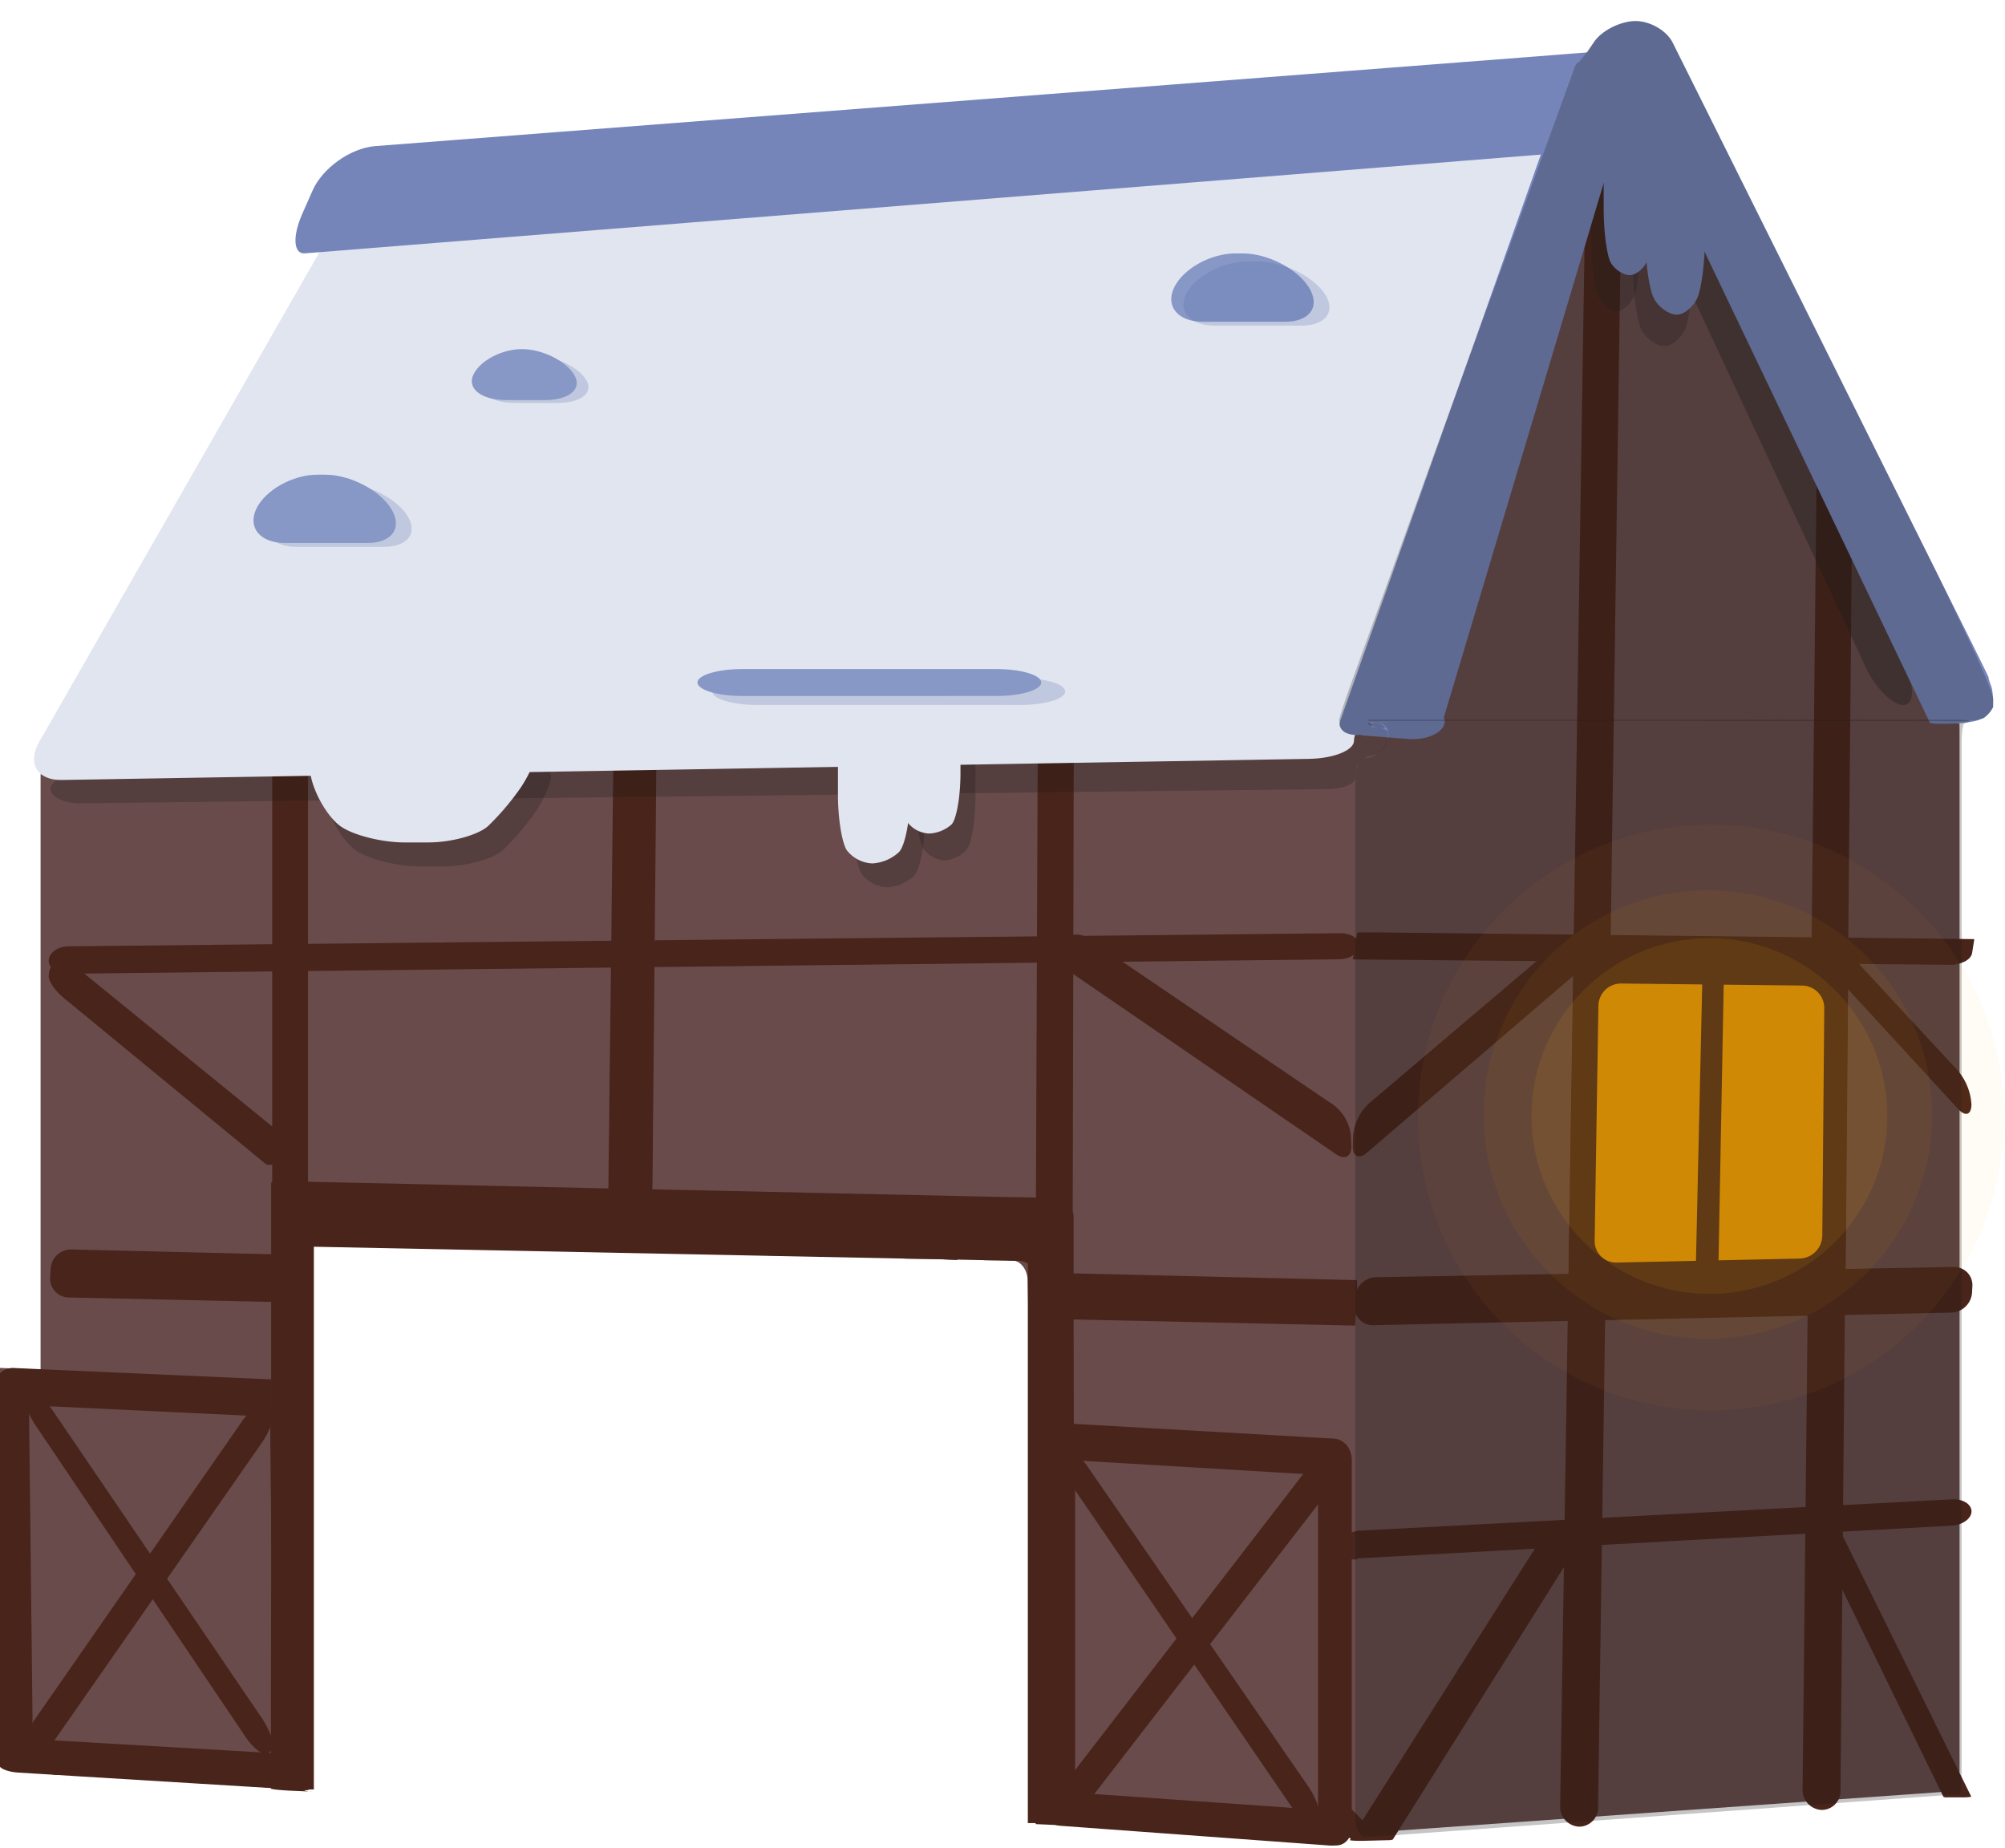 <svg xmlns="http://www.w3.org/2000/svg" width="716" height="659.97" viewBox="0 0 716 659.97"><defs><style>.cls-1{fill:#694b4b;}.cls-2{fill:#634444;}.cls-3{fill:#49241a;}.cls-4{fill:#47271e;}.cls-5{fill:none;}.cls-6{fill:#7585ba;}.cls-7{opacity:0.25;}.cls-8{fill:#191919;}.cls-9{opacity:0.35;}.cls-10{fill:#e1e5ef;}.cls-11{fill:#8797c6;}.cls-12{fill:#5970aa;}.cls-13,.cls-14,.cls-15,.cls-16{fill:#ffa700;}.cls-14,.cls-17{opacity:0.1;}.cls-15{opacity:0.06;}.cls-16{opacity:0.04;}.cls-18{fill:#f5a631;}</style></defs><title>hus_right</title><g id="Layer_4" data-name="Layer 4"><rect class="cls-1" x="82" y="377.97" width="310" height="58"/><rect class="cls-2" x="380" y="211.97" width="310" height="419"/><g id="_Group_" data-name="&lt;Group&gt;"><path class="cls-1" d="M21.49,269.84a7.47,7.47,0,0,0-7,7.36V625a7.43,7.43,0,0,0,7,7.33l81.68,3.9c3.85.19,7,.12,7-.15a3.9,3.9,0,0,0,0-1,22.06,22.06,0,0,1,0-2.78c0-1.52.67-5.46.67-5.46s-.11-3.17-.25-7c0,0,0-.61.19-4.93a69.24,69.24,0,0,0,.08-7c-.23-3.85-.42-7-.41-7s.07-2,.09-4.34l0-2.17c0-1,0-2.07,0-3.11l-.06-1c-.16-1.13-.27-2-.24-2a22.31,22.31,0,0,0,.23-3.81l-.08-1.93c-.25-6.68,0-13,0-13,.15-3.84.27-8.52.27-10.4s-.19-6.86-.25-6.87-.24-3.17-.4-7c0,0-.21-5.22.21-11.21a36.35,36.35,0,0,0-.3-6.13l-.16-2.22c.25-2.42.49-4.39.51-4.38s.23-.07.22-.17-.23-1.3-.5-2.47a29.84,29.84,0,0,1-.17-4.36s-.17-3.19-.35-7c0,0-.81-17.37-.14-30,.35-6.26-.39-12.4-.48-18.64a32.55,32.55,0,0,1,.85-8.75l.72-2.68c.65-2.82,4.33-5.21,8.18-5.31l18.22-.12a6.91,6.91,0,0,0,7-6.91V421a7,7,0,0,1,7-7H338.1a7,7,0,0,1,7,7v22a7.06,7.06,0,0,0,7,7s6.79,0,9.6.11,5.2,3.29,5.28,7.14c0,0,1.47,66.21,2.28,102.8.39,17.45.72,34.91.08,52.35-.44,12.12-.23,29.47-.23,29.47a7.54,7.54,0,0,0,7.07,7.34l97.17,4.64a6.63,6.63,0,0,0,7-6.67V246.84c0-.2-3.14-.21-7,0Z"/><path class="cls-1" d="M130.13,75.5a15.69,15.69,0,0,0-10.36,7L17.92,264.09c-1.88,3.36-.28,6,3.57,5.75l451.86-23a13,13,0,0,0,10-6.67L587,23.69c1.66-3.47-.1-5.92-3.92-5.43Z"/><path class="cls-1" d="M150.73,414a7,7,0,0,0-7,7v13.74a7.17,7.17,0,0,0,7,7.12l8.94.07c2.66,0,4.83.25,4.8.54s.07,1,.29,1a8.44,8.44,0,0,1,.87.08s1.29.1,2.81.17,8.09.71,11.38.75,6,.39,6,.68,3.13.8,7,.46l32.94.38c3.84.25,7.34.45,7.77.45s4.71-.3,8.54-.65c0,0,6-.6,6.93-.13a14.87,14.87,0,0,0,5.14.89h1.72l1.57,0,3.1.22,2.73.36c1.49.19,8.47,1.14,12.32,1.17l11.23.06c5.56,0,10.45.1,10.45.1,3.85.08,7.08.16,7.18.19s2.33.13,4.75.15l2.19.09c4-.09,5,0,5,0l7.07.54s3.32.05,7.17.08c0,0,.9,0,4.84.11l1.4.05c1.5.14,3.58.26,4.6.26s3.71-3.13,3.71-7V421a7,7,0,0,0-7-7Z"/><path class="cls-1" d="M480.34,647.24v7.37c0,.2,3.15.15,7-.12l205.43-14.58a7.65,7.65,0,0,0,7-7.5V265.33c0-3.85,0-7-.07-7L692.6,258,487.34,247.57a6.6,6.6,0,0,0-7,6.64Z"/><path class="cls-1" d="M483.37,240.16c-1.67,3.47-3,6.48-3,6.68s3.15.53,7,.73L692.6,258c3.85.2,7-.29,7.07-1.08s-1.25-4.3-2.86-7.8L593,23.74c-1.61-3.5-4.29-3.52-6,0Z"/></g><path class="cls-3" d="M704.35,459.28a6.46,6.46,0,0,0-6.63-6.87l-206.43,3.66a7.64,7.64,0,0,0-7.36,7.11l-.17,3.17a6.43,6.43,0,0,0,6.64,6.84l206.47-4.5a7.67,7.67,0,0,0,7.36-7.14Z"/><path class="cls-3" d="M483.1,342.5s.18.08.41.09l7.42.06,50.88.46,13.52.12,9.51.08,6.59.06,10.61.09,57.84.52,9.33.08,6.56.06,6.15.06,8.93.09,25.72.22c3.85,0,7.31-1.84,7.68-4.18s.7-4.41.73-4.61,0-.37,0-.37l-7.06-.08-30.85-.35-9.48-.11-3.69,0-4.07-.05L640,334.6l-57.8-.65-13-.15-6.58-.08H561l-8-.09-61.34-.7c-3.85,0-7,0-7,.08s-.17,1.07-.35,2.2-.5,3.21-.73,4.63S483.1,342.46,483.1,342.5Z"/><path class="cls-3" d="M704.05,539.68c0-2.57-3.09-4.52-6.94-4.32L485.76,546.55c-3.85.2-7,2.59-7.05,5.32s3.08,4.77,6.92,4.56L697,544.76C700.84,544.55,704,542.26,704.05,539.68Z"/><path class="cls-3" d="M655.21,164a6.56,6.56,0,0,0-6.5,6.77l-5,468.26a7.13,7.13,0,0,0,6.71,7.24,6.69,6.69,0,0,0,6.83-6.76l4.27-468.28C661.6,167.33,658.74,164.08,655.21,164Z"/><path class="cls-3" d="M108.77,458.55a32.18,32.18,0,0,1,.84-8.76l.11-.41a6.71,6.71,0,0,0,.24-1,.22.22,0,0,0-.23-.22l-6.59-.16-6.38-.15-7-.17-64.28-1.53a7.31,7.31,0,0,0-7.4,6.82l-.17,3.17a6.73,6.73,0,0,0,6.6,7.15l65.22,1.42,7,.15,6.15.14c3.38.07,6-1.83,5.91-4.24Z"/><path class="cls-3" d="M484.54,457.08a41.68,41.68,0,0,1-.1,7l-.11,2.08c-.22,3.85-.4,7-.4,7.08s-.13.09-.27.09l-7.26-.16-86.22-1.88-7.09-.16-6.71-.15-7.78-.17c-.63,0-1.16-3.18-1.16-7v-2.49c0-3.85.53-7,1.19-7l7.81.19,6.66.16,7.06.17,86.78,2.07,7.16.17Z"/><path class="cls-4" d="M110,537.7c0-1.08,0-2.84,0-3.9s-.23-2-.5-2l-.57,0h-.16l-6-.26-6-.25h-.14l-7-.3-13-.54-13-.55L42.86,529l-12.06-.51-8.74-.36c-2-.09-4,2.06-4.34,4.77S20.2,538,24,538.14l1.56.06,12.09.49,12.09.5,7.24.3L70,540l13,.53,2.87.12,8.85.36,1.92.07h.2l.4,0,5.93.24,5.74.24H109l.51,0C109.77,541.64,110,538.79,110,537.7Z"/><path class="cls-4" d="M484.91,547.58l-1.55-.06-2.59-.11-3-.13-4-.17-6.7-.28-3.68-.16-6.6-.27-13.58-.57-33.66-1.41-12.33-.52-5.35-.23-3.95-.16-4.24-.18-.47,0h-.25l-3.17-.13-5.5-.23-3.59-.16-1.5-.06c-.18,0-.29,1.42-.24,3.17s.24,6.35.34,6.36l1.38,0,1.38.05,5.49.23,5.58.22.56,0,4.61.19,7.29.29,8.32.34,12.36.51,19.9.82,13.58.55,13.59.55.4,0,10.06.41,4,.16,1.45.06,2.07.09,2.11.08.91,0a.33.33,0,0,0,.36-.22c0-.13.3-2.23.64-4.67S485.44,547.61,484.91,547.58Z"/><path class="cls-3" d="M485.46,337.77c.06-2.54-3-4.59-6.88-4.55L24.51,337.9c-3.85,0-7,2.27-7.12,5s3,4.85,6.87,4.8l454.08-5.18C482.19,342.44,485.39,340.32,485.46,337.77Z"/><path class="cls-3" d="M572.87,49.45a6.59,6.59,0,0,0-6.53,6.77L557.14,645a7.08,7.08,0,0,0,6.66,7.24,6.74,6.74,0,0,0,6.88-6.76l8.51-588.83C579.24,52.83,576.4,49.58,572.87,49.45Z"/><path class="cls-3" d="M377.06,252.56c-3.53.1-6.43,3.33-6.45,7.18l-1.2,298.67c0,3.85,0,10.14.09,14,0,0,.42,24.37-.16,40.05l0,1.53c-.07,1.68-.13,6.21-.15,10.06L369.08,640c0,3.85,0,7.66.07,8.47s3.22,2.85,6.84,2.75A7.08,7.08,0,0,0,382.6,644l.87-384.63A6.51,6.51,0,0,0,377.06,252.56Z"/><path class="cls-3" d="M110.05,635.07v-1.21c0-1.31.09-5.54.09-9.39l-.08-73.06c0-3.85,0-8.31-.07-9.9s.05-6.65.05-7.71V531c0-.48-.07-1.54-.14-2.35l-.06-.79-.1-1.22c.16-1.32.29-3.51.29-4.86a32,32,0,0,0-.27-4.13,31.21,31.21,0,0,1,0-3.41v0c-2.25-12.58-1.15-24.37-.47-37,.34-6.26-.39-12.39-.48-18.63a32.18,32.18,0,0,1,.84-8.76l.11-.41a6.71,6.71,0,0,0,.24-1v-3.44c0-1.78,0-6.38,0-10.23V429c0-3.85,0-10.15,0-14l0-61.28c0-3.85,0-9.17,0-11.83s0-8,0-11.83l0-37.12c0-3.85,0-9,0-11.44v-9c0-.63,0-2,0-3s-.17-1.79-.37-1.79l-6.42.15c-3.33.08-6,1.52-6,3.2s0,3.76,0,4.62v6c0,2.42,0,7.55,0,11.4l0,37.11c0,3.85,0,9.18,0,11.84s0,8,0,11.84l0,41.09c0,3.85,0,10.15,0,14V409c0,3.85,0,8.57,0,10.48s0,6.63,0,10.48v10.91c0,3.85,0,10.15,0,14v3c0,3.85,0,10.15,0,14v13.54c0,3.85,0,9.14,0,11.76v6.74c0,1.1,0,3,0,4.33v5.32c0,1.65,0,6.14,0,10v12.38c0,2.54,0,4.75,0,4.91v7.28h0c0,3.85,0,10.15,0,14l0,49c0,3.85,0,8.76,0,10.92v4.14c0,.13,0,2.88,0,6.12s.33,5.88.74,5.87l5.91-.14,5.67-.14h1.2s0-.61,0-1.36a5.22,5.22,0,0,0-.1-1.38Z"/><path class="cls-3" d="M228.62,444.81c2.1.51,3.91.93,4,.94a67.32,67.32,0,0,0,.24-7l.07-7.09c0-3.85.09-10.15.13-14l.09-10.69c0-3.85.1-10.15.13-14l.38-40.7c0-3.85.08-9.14.1-11.76s.08-7.92.11-11.77l.35-37.27c0-3.85.08-9.15.1-11.77s.06-6.14.08-7.8,0-4.73.06-6.82-3.12-3.8-7-3.81h-1.39c-3.85,0-7,1.82-7.05,4.08s0,4.12,0,4.12,0,1.29,0,2.86-.06,5-.09,7.59-.1,7.89-.14,11.74l-.42,37.25c0,3.85-.1,9.15-.14,11.78s-.09,7.92-.13,11.77L217.61,393c0,3.85-.12,10.15-.16,14l-.12,10.34c0,3.85-.12,10.15-.16,14l-.07,5.63C217.06,440.79,226.51,444.29,228.62,444.81Z"/><path class="cls-3" d="M482.07,657c-.15.24,2.43.37,5.73.28l7.73-.2a5.46,5.46,0,0,0,1.85-.23c.06-.11,1.79-2.86,3.84-6.12l59.06-94c2-3.26,1.69-7.87-.8-10.24s-6.2-1.65-8.26,1.6l-60.76,95.74c-2.07,3.25-4.74,7.45-5.93,9.34S482.23,656.72,482.07,657Z"/><path class="cls-3" d="M468.45,650.8c2.69,2.75,6.89,5,9.33,5.06s4.32.24,4.17.45,2.27.35,5.35.29a30.23,30.23,0,0,0,5.4-.32l-3.29-3.39-8-8.19-96.78-99.65a7.09,7.09,0,0,0-9.94-.19l-.05,0a6.93,6.93,0,0,0-.17,9.84Z"/><path class="cls-5" d="M459.63,655.19l6.79,0,11.35.06,9.83.05,7.28,0,7.58,0,5.57,0"/><path class="cls-3" d="M483.11,409.12c-.14,3.85,2.15,4.95,5.07,2.44l72.95-62.5,6.23-5.33a2.13,2.13,0,0,0,0-2.43c-.49-.9-1-1.91-1.21-2.22L564,335.14c-1-1.85-3.56-1.89-5.68-.08l-9.2,7.81-60.34,51.2a18.19,18.19,0,0,0-5.59,11.53Z"/><path class="cls-3" d="M651.84,337.81c-.76,2.8-.55,6,.48,7.12s2.74,3,3.79,4.13l6.65,7.23L699.27,396c2.61,2.83,4.74,2.09,4.74-1.66a20.4,20.4,0,0,0-4.76-11.94l-27.89-30.09-9-9.75-6.69-7.22C654.31,333.9,652.6,335,651.84,337.81Z"/><path class="cls-3" d="M703.92,641.45c.11.21-1.56.36-3.7.34l-5,0a2.44,2.44,0,0,1-1.2-.18l-3.15-6.46-39.33-80.58c-1.69-3.46-1.8-8-.25-10.21s4.22-1.08,5.92,2.37l40.46,82.06c1.7,3.46,3.77,7.64,4.59,9.31S703.82,641.24,703.92,641.45Z"/><path class="cls-4" d="M18.76,633.54c-.16.2,2.52.3,5.95.23l8-.16a6.63,6.63,0,0,0,1.92-.2l4.47-5.64,60.42-76.29c2.39-3,2.23-7.09-.35-9s-6.66-1.09-9.06,1.91l-62.2,77.71-6.63,8.29C20.06,631.91,18.92,633.35,18.76,633.54Z"/><path class="cls-3" d="M18.51,345c-.61.3-1.11,2-1.11,3.74s2.43,5.19,5.41,7.63l65.69,54,5.92,4.87.66.55a12.08,12.08,0,0,0,2.29.14l5.75.08,3.78.05a12,12,0,0,0,.18-2.92,14.27,14.27,0,0,0-.18-3.06l-5.6-4.55-2-1.6-10.86-8.84L34.12,350.91l-7.9-6.44c-1.37-1.11-3.41-1.56-4.54-1Z"/><path class="cls-3" d="M482.55,409.12c.17,3.85-2.29,5.21-5.46,3l-92.94-63.7-6.91-4.73a1.8,1.8,0,0,1,0-2.43c.61-.9,1.29-1.91,1.51-2.22l2.66-3.94c1.25-1.85,4.45-1.89,7.1-.08l10.62,7.21,77.19,52.4a15.78,15.78,0,0,1,6.1,10.93Z"/><path class="cls-1" d="M109.91,629c0,4.12,0,7.17-.09,8.83l0,.75c0,.34-.09.62-.09.64a2.9,2.9,0,0,1-.45,0l-.63,0-6.21-.45-13-.94-50.65-3.64-13.18-1-10-.72-9.81-.7c-3.3-.24-6-1.24-6-2.23s0-1.81,0-1.82,0-3.17-.08-7L-1.6,508.21c0-3.85-.09-7.85-.1-8.9s0-3.94-.07-6.43,0-4.52,0-4.52l6,.26,12.92.57,72.25,3.15,7.1.31h.15l3.36.15,5.65.24c1.28.06,2.32.13,2.32.16v.12c0,.76,0,1.74,0,1.74.06,3.85.12,7,.12,7s0,3.19.12,7c0,0,.18,10.49.39,22.64,0,3.17.1,6.45.15,9.81,0,1.78.06,3.59.09,5.41.21,13.66.51,34.77.51,34.77,0,3.85.11,7.93.12,9.05s0,2.66,0,3.39,0,1.94,0,2.66,0,1.91,0,2.62,0,1.87,0,2.57,0,2.11,0,3.13,0,3.19.05,4.81.06,6.09.09,9.94c0,0,0,2.84,0,6.73C109.91,627.49,109.91,628.26,109.91,629Z"/><path class="cls-3" d="M108.41,494.54c0-.82-3.11-1.63-7-1.8L5.36,488.49a6.5,6.5,0,0,0-7,6.21,7.13,7.13,0,0,0,6.94,6.85L101,506.08c3.85.19,7.08-1.67,7.18-4.11S108.39,495.36,108.41,494.54Z"/><path class="cls-3" d="M110,626.69a1.62,1.62,0,0,1,0,.45c0,.25,0,.77-.07,1.16s-.15,2.69-.29,5.12-.27,4.72-.29,5.08,0,.67,0,.68a.68.68,0,0,1-.25,0l-.46,0-6.21-.38-13-.79-61-3.72L20,633.76l-8.37-.51-5-.31c-3.85-.23-7-1.5-6.93-2.82s0-2.4,0-2.41,0-1.68.08-3.71,2.09-3.58,4.53-3.44l5.88.34,5.32.31,8.18.47,11.29.66,1,.06,14,.81,34.24,2,9.56.55,2.66.16.52,0,.67,0,5.51.32,6,.34.75.05Z"/><path class="cls-4" d="M110.09,636.45c0-.75,0-1.37,0-1.38h0v-.41c0-.45,0-2.22,0-3.94s0-3.33,0-3.58,0-3.54-.09-7.32-.09-8.19-.11-9.81,0-3.78-.05-4.81,0-2.43,0-3.13,0-1.86,0-2.57,0-1.89,0-2.62,0-1.92,0-2.66,0-2.26,0-3.39-.06-5.2-.1-9.05l-.37-33.17c0-3.85-.09-7.64-.09-8.43s0-3-.06-4.91-.08-6.62-.12-10.47L108.69,512c0-3.85-.15-8.74-.22-10.87s-.13-7.74-.24-7.75l-2.52-.21-3.94-.32-3.33-.28-1.74-.15h-.15a.12.12,0,0,0-.11.13c0,.07,0,2.21,0,4.76s.07,5.52.08,6.61,0,2.91,0,4,0,2.19,0,2.39,0,1.68,0,3.29.07,6.09.11,9.94v.76c0,3.85.1,9.13.13,11.73s0,4.82.06,4.92,0,3.2.08,6.89.11,9.85.15,13.7L97.86,619c0,3.85.11,9.73.15,13.06s.07,6.08.07,6.1,2.32.24,5.17.48l5.62.49.65.06.4,0c.11,0,.2-.29.19-.68S110.09,637.21,110.09,636.45Z"/><path class="cls-3" d="M10.28,495.7c0-3.85-2.78-7.08-6.09-7.17s-6,3-5.93,6.82L-.28,625.07c0,3.85,2.78,7,6.09,7.06s6-3.09,5.93-6.94Z"/><path class="cls-3" d="M93.45,613.41c2.16,3.19,4,7.42,4,9.4s-1.28,3.54-2.89,3.44-4.69-2.79-6.84-6L12.84,509.17C10.69,506,8.92,502,8.9,500.31a2.78,2.78,0,0,1,2.86-2.92c1.6.08,4.67,2.75,6.84,5.93Z"/><path class="cls-3" d="M93.55,515.09c2.21-3.16,4-7.41,4-9.44A3.88,3.88,0,0,0,94,501.78c-1.91-.1-5.27,2.41-7.46,5.57L12.77,613.46c-2.19,3.17-4,7.26-3.95,9.1a3.8,3.8,0,0,0,3.61,3.57c2,.11,5.39-2.37,7.59-5.53Z"/><path class="cls-1" d="M476.57,657c1,1,.05-136,.05-136a7.61,7.61,0,0,0-7-7.41l-90.77-5.27a6.55,6.55,0,0,0-7,6.6V640.84a7.79,7.79,0,0,0,7,7.61Z"/><path class="cls-3" d="M482.51,520.66a6.87,6.87,0,0,0-6.64-7L379,508.15a6.48,6.48,0,0,0-7.12,6.09,7.1,7.1,0,0,0,6.86,6.9l96.44,5.75A6.79,6.79,0,0,0,482.51,520.66Z"/><path class="cls-3" d="M482.41,653.26c.24-3.42-2.71-6.44-6.55-6.71l-96.8-6.79c-3.84-.27-7.07,2.24-7.19,5.58s2.94,6.31,6.78,6.59L475,659C478.84,659.25,482.18,656.68,482.41,653.26Z"/><path class="cls-3" d="M476.73,658.92c3.33.33,6-2.55,6-6.4V521.33c0-3.85-2.72-7.26-6-7.57s-6.05,2.57-6.05,6.42V651.32C470.68,655.17,473.4,658.59,476.73,658.92Z"/><path class="cls-3" d="M383.92,515.42c0-3.85-2.72-7.11-6.05-7.24s-6,2.9-6,6.75V644c0,3.85,2.72,7.06,6,7.14s6.05-3,6.05-6.87Z"/><path class="cls-3" d="M467.14,637.82c2.19,3.17,4,7.43,4,9.46s-1.4,3.6-3.12,3.48-4.9-2.82-7.07-6L382.19,529.58c-2.17-3.18-3.95-7.19-3.95-8.91a2.9,2.9,0,0,1,3.09-2.95c1.7.1,4.88,2.78,7.06,5.94Z"/><path class="cls-3" d="M472.18,535.25c2.35-3,4.28-7.22,4.28-9.28a4,4,0,0,0-3.78-4c-2.08-.12-5.7,2.28-8.05,5.33L382.51,633.88c-2.35,3-4.27,7.06-4.27,8.92a4,4,0,0,0,3.91,3.65c2.14.14,5.83-2.23,8.18-5.28Z"/><path class="cls-6" d="M503.52,251.06c7.68.58,13.22,3.89,12.32,7.35s-6.6,5.93-12.66,5.47L487,262.65c-2.87-.22-6-3.35-7.05-7s4.45-6.09,12.13-5.51Z"/><g class="cls-7"><path class="cls-8" d="M478,259.61a128.75,128.75,0,0,1,13.84.08c2.12.26,3.85,1.12,3.85,1.92a17,17,0,0,1-.36,3.07,8.88,8.88,0,0,1-2.14,3.39,6,6,0,0,1-3.37,1.78,4.61,4.61,0,0,0-2.67,1c-.58.53-1.54,1.48-2.13,2.1s-1.07,2.84-1.07,4.92-4.5,3.83-10,3.89L28.77,286.82c-5.5.07-10.31-2.09-10.69-4.79s3.82-5.08,9.31-5.29Z"/></g><g class="cls-9"><path class="cls-8" d="M584.22,62.46C580.73,55,579.86,49,582.29,49a8.87,8.87,0,0,1,6.42,3.32c1.11,1.73,3.81,5.84,6,9.12A213.81,213.81,0,0,1,605.14,81l75.16,157.2c3.56,7.44,3.27,13.53-.64,13.53s-10-6.12-13.45-13.59Z"/></g><g class="cls-7"><path class="cls-8" d="M330.2,279.52c0-8.25-5.77-15-12.81-15s-12.81,6.75-12.81,15v13c0,8.25,1.44,17.09,3.2,19.65a12.19,12.19,0,0,0,9,4.65,15.15,15.15,0,0,0,9.61-4.07c2.11-2.24,3.84-10.82,3.84-19.07Z"/></g><g class="cls-7"><path class="cls-8" d="M348.35,274.18c0-8.25-4.81-15-10.68-15s-10.67,6.75-10.67,15v9.5c0,8.25,1.2,16.92,2.67,19.27a9.89,9.89,0,0,0,7.47,4.27,12.11,12.11,0,0,0,8-3.73c1.76-2.06,3.2-10.49,3.2-18.74Z"/></g><g class="cls-7"><path class="cls-8" d="M192.48,273.06c-2.35,0-11,.08-19.27.18l-44.31.53c-8.25.1-13.9,5.5-12.54,12s6.06,14.48,10.47,17.71,14.75,5.87,23,5.87h8.44c8.25,0,17.88-2.64,21.4-5.87a92.15,92.15,0,0,0,11.75-13.88c2.93-4.41,5.33-9.93,5.33-12.28A4.28,4.28,0,0,0,192.48,273.06Z"/></g><path class="cls-10" d="M14,264.9c-4.37,7.63-.75,13.76,8.05,13.61l43.1-.73,22.71-.38,13.18-.22,22.46-.39,77.71-1.31,23.75-.4,23.75-.4,104.87-1.78,22.47-.38,22.47-.38,69-1.17c8.8-.15,16-3.06,16-6.47s3.18-6.31,7.06-6.43,7.13-.39,7.2-.59l.15-.39s2.57-6.78,5.68-15L560.29,92.2c3.11-8.23,8-21.19,10.89-28.8L576.62,49c.12-.3-1.32-.46-3.2-.35l-12,.67-9,.52L536,50.8,139.16,73.24c-8.79.49-18,4.46-20.5,8.81l-12.48,21.79Z"/><path class="cls-6" d="M107.9,76.46c-3.55,8.05-3.08,14.37,1,14l23.44-1.87L533.71,56.52l16.34-1.31,7.85-.64c4.11-.32,7.7-.93,8-1.34s1.25-1.89,2.17-3.29,1.75-2.65,1.84-2.79l9-13.6L581,30.32c4.85-7.34,3.1-12.9-3.89-12.36l-13.41,1L547,20.27,134,52.17c-8.77.68-18.85,7.83-22.39,15.88Z"/><path class="cls-11" d="M467.46,102.69c4.15,6.7.34,12.19-8.46,12.19H429.47c-8.8,0-13.39-5.49-10.19-12.19s13-12.19,21.8-12.19h2.83C452.71,90.5,463.31,96,467.46,102.69Z"/><g class="cls-7"><path class="cls-8" d="M583.26,69.77c0-8.25,4.76-15,10.58-15s10.59,6.75,10.59,15V96.36c0,8.25-1.19,17.76-2.65,21.12s-4.79,6.12-7.41,6.12-6.19-2.41-7.93-5.35-3.18-12.11-3.18-20.36Z"/></g><g class="cls-7"><path class="cls-8" d="M568.27,62.75c0-8.25,4-15,8.82-15s8.82,6.75,8.82,15v22c0,8.25-1,17.53-2.21,20.62s-4,5.62-6.17,5.62-5.16-2.22-6.62-4.92-2.64-11.67-2.64-19.92Z"/></g><path class="cls-6" d="M478.45,257.78c.14-.38,2.65-7.48,5.59-15.77l32.34-91.24,5.41-15.28,5.42-15.28,17.11-48.3c2.94-8.29,5.89-16.64,6.57-18.55s2.84-8,4.8-13.56a105.81,105.81,0,0,1,4.67-11.7l2.56-3.78L569.26,15c2.68-4,9.19-7.31,14.48-7.46s11.4,3.31,13.59,7.71,7.2,14.45,11.13,22.32l76,152.52,7.18,14.41,7.18,14.41,4.28,8.58c3.92,7.88,7.08,14.31,7,14.3h0c.17,1.51,1,2.84,1.28,4.37a25.79,25.79,0,0,1,.35,5.12l0,1.22a10.56,10.56,0,0,1-3.36,3.9l-1.13.42-1,.37c-1.41.55-5.76,1.11-9.68,1.22s-7.24,0-7.38-.33l-.36-.76c-.06-.12-3.22-6.72-7-14.66l-13.58-28.37-6.9-14.44s-2.84-5.94-6.32-13.19l-6.31-13.18L641.77,159,596.14,63.6c-3.8-7.94-9.53-14.44-12.75-14.45a35.9,35.9,0,0,0-5.91.23c0,.13-2.14,7.13-4.66,15.57l-2.4,8L565.84,88.3s-2.07,6.9-4.59,15.33L519.94,241.72c-2.53,8.43-4.6,15.35-4.61,15.39l0,.11s-3.91.19-8.66.34l-15.68.51-9.89.32C479.5,258.44,478.32,258.16,478.45,257.78Z"/><path class="cls-6" d="M587.67,58.53c0-8.25,4.76-15,10.58-15s10.59,6.75,10.59,15v26.6c0,8.25-1.19,17.75-2.65,21.11s-4.79,6.12-7.41,6.12-6.19-2.41-7.93-5.35-3.18-12.11-3.18-20.36Z"/><path class="cls-6" d="M572.68,58.53c0-8.25,4-15,8.82-15s8.82,6.75,8.82,15v15c0,8.25-1,17.19-2.21,19.87s-4,4.86-6.17,4.86-5.16-1.91-6.62-4.26-2.64-11-2.64-19.26Z"/><g class="cls-7"><path class="cls-12" d="M473,104.82c4.24,6.29.52,11.44-8.28,11.44h-31c-8.8,0-13.32-5.15-10.06-11.44s13.14-11.45,21.94-11.45h3.64C458.08,93.37,468.76,98.52,473,104.82Z"/></g><g class="cls-7"><path class="cls-12" d="M380.38,246.9c0,2.65-7.2,4.81-16,4.81h-94c-8.8,0-16-2.16-16-4.81s7.2-4.8,16-4.8h94C373.18,242.1,380.38,244.26,380.38,246.9Z"/></g><path class="cls-11" d="M371.84,243.7c0,2.64-7.2,4.81-16,4.81H265.06c-8.8,0-16-2.17-16-4.81s7.2-4.8,16-4.8h90.78C364.64,238.9,371.84,241.06,371.84,243.7Z"/><polyline class="cls-5" points="438.02 663.79 484.87 660.45 484.96 660.44 485.3 660.42 486.27 660.34 486.69 660.31 487.05 660.29 488.2 660.21 709.19 644.43 722 643.51"/><path class="cls-5" d="M714.81,241.55C674,161,634.46,79.83,593.89-1.31"/><path class="cls-5" d="M712.7,259.56l-4.58,1.76"/><path class="cls-3" d="M660,349.22a8,8,0,0,0-7.93-8.09L570,340.21a8.07,8.07,0,0,0-8.12,7.91l-1.68,105.6a7.66,7.66,0,0,0,7.87,7.82l83-1.82a8.32,8.32,0,0,0,8.06-8.18Z"/><path class="cls-13" d="M651.46,360a8,8,0,0,0-7.93-8.09l-64.61-.72a8.06,8.06,0,0,0-8.12,7.91L569.46,443a7.68,7.68,0,0,0,7.87,7.83l65.37-1.44a8.32,8.32,0,0,0,8.06-8.18Z"/><path class="cls-3" d="M611.86,344.72c2.1.15,3.76,3.42,3.68,7.27l-1.84,98.09c-.07,3.85-2,6.87-4.16,6.71s-4-3.45-3.88-7.3l2.22-98.05C608,347.59,609.76,344.56,611.86,344.72Z"/><g class="cls-7"><path class="cls-8" d="M483.93,257.6c0-.35,3.15-.63,7-.63H696.7c3.85,0,6.84.18,6.64.39l-.09.26v0a2.37,2.37,0,0,1-.42.18l-1.41.56c-.5.19-.91,3.5-.91,7.35v61.17c0,3.85,0,7,.06,7s0,.17,0,.37-.06,3.52-.06,7.37v292c0,3.85-.3,7-.67,7l-5.38.39-11.69.85-22,1.6-13.63,1-13.63,1-57.66,4.18-13.64,1-13.63,1L505,654.79l-7.64.55-3,.22L488,656c-2.22.16-4-2.86-4-6.71V277.63c0-3.85,2.05-7,4.55-7.08s5.6-2.94,6.89-6.43-.76-6.25-4.55-6.13S483.93,257.94,483.93,257.6Z"/></g><g class="cls-7"><path class="cls-8" d="M515.91,151.66c3.2-8.79,5.84-16.06,5.88-16.17s2.69-7.39,5.88-16.18l17-46.57C547.81,64,551,55.21,551.69,53.3l5.51-15.13c2.34-6.42,4.6-12.63,5-13.8s1.09-2.15,1.47-2.17,2.89-3.29,5.57-7.24,9.19-7.31,14.48-7.46,11.4,3.31,13.59,7.71,7.4,14.85,11.58,23.22L684,189.16l7.63,15.3L699,219.93l5.28,11.22c4,8.46,7.4,16.81,7.59,18.55l-.06,1.53,0,1.22a10.55,10.55,0,0,1-3.36,3.9l-1.13.42-.69.25a65.34,65.34,0,0,1-9.75.49l-21.95,0-20.56,0-23.49,0-37.5-.08-23.55,0-23.54,0-13.88,0-25.53,0-18.31,0-10.36,0c-.32,0,2-7.19,5.23-16Z"/></g><g class="cls-7"><path class="cls-12" d="M209.14,135.34c3.17,4.7-1.44,8.54-10.24,8.54h-15c-8.8,0-14-3.84-11.57-8.54s10.41-8.54,17.73-8.54S206,130.65,209.14,135.34Z"/></g><path class="cls-11" d="M205,133.75c3.1,5-1.57,9.1-10.37,9.1h-13.9c-8.8,0-14.06-4.09-11.67-9.1s10.17-9.09,17.32-9.09S201.91,128.75,205,133.75Z"/><path class="cls-10" d="M343,271c0-8.25-4.8-15-10.67-15s-10.68,6.75-10.68,15v4.23c0,8.25,1.2,16.67,2.67,18.7a10.31,10.31,0,0,0,7.47,3.7,12.93,12.93,0,0,0,8-3.23c1.76-1.79,3.2-10,3.2-18.24Z"/><path class="cls-10" d="M324.86,271c0-8.25-5.76-15-12.81-15s-12.81,6.75-12.81,15v13c0,8.25,1.44,17.09,3.2,19.65a12.19,12.19,0,0,0,9,4.65,15.15,15.15,0,0,0,9.61-4.07c2.11-2.24,3.84-10.82,3.84-19.07Z"/><path class="cls-10" d="M187.14,264.52c-2.34,0-11,.08-19.26.18l-44.32.53c-8.25.1-13.89,5.5-12.54,12s6.07,14.48,10.47,17.71,14.76,5.87,23,5.87h8.43c8.25,0,17.88-2.65,21.4-5.87a91.57,91.57,0,0,0,11.75-13.88c2.93-4.41,5.34-9.93,5.34-12.28A4.29,4.29,0,0,0,187.14,264.52Z"/><g class="cls-7"><path class="cls-12" d="M145.26,183.82c4.25,6.29.52,11.45-8.28,11.45H106c-8.8,0-13.33-5.16-10.06-11.45s13.14-11.45,21.94-11.45h3.64C130.34,172.37,141,177.52,145.26,183.82Z"/></g><path class="cls-11" d="M139.71,181.69c4.15,6.7.35,12.19-8.45,12.19H101.73c-8.8,0-13.39-5.49-10.2-12.19s13-12.19,21.81-12.19h2.83C125,169.5,135.56,175,139.71,181.69Z"/><circle class="cls-14" cx="610.44" cy="398.5" r="63.52"/><circle class="cls-15" cx="609.9" cy="397.97" r="80.07"/><circle class="cls-16" cx="610.97" cy="399.03" r="104.62"/><path class="cls-6" d="M480.4,261.54a9,9,0,0,0,8-.06c2.25-1.26,1.75-3.55-1.11-5.07s-6.45-1.51-8,0S478.25,260.3,480.4,261.54Z"/><g class="cls-7"><path class="cls-8" d="M480.4,261.54a9,9,0,0,0,8-.06c2.25-1.26,1.75-3.55-1.11-5.07s-6.45-1.51-8,0S478.25,260.3,480.4,261.54Z"/></g><g class="cls-7"><path class="cls-8" d="M494.61,259.89a1.16,1.16,0,0,0-.54-.71l-1.06-.71a2.79,2.79,0,0,0-1.33-.36h-2.13c-.74,0-1.21.22-1.05.48a8.91,8.91,0,0,0,3.2,1.06C493.3,260,494.61,260.09,494.61,259.89Z"/></g><path class="cls-5" d="M120,400v41.58c15-.07,44.51.68,44.52.43a12.62,12.62,0,0,1-.17,1.52l36,1.18c13.49-1,29.87-1.29,32.1,1.06h.36l6.5.22c8.63-1,12.47-.88,11.55.38L357,449.85V400Z"/><path class="cls-3" d="M383.57,650.05V647.7c0-.63,0-2.62,0-4.4s0-4.93,0-7v-3.76s0-3.16,0-7l-.11-54.73c0-3.85,0-9.47,0-12.5s0-7.55,0-10.06,0-4.65,0-4.75,0-2.9,0-6.22,0-8.26,0-11,0-5.71,0-6.7,0-3.87,0-6.41,0-4.66,0-4.72,0-3.25,0-7.1l-.05-23.27c0-3.85,0-10.15,0-14v-2.46c0-3.85,0-10.15,0-14l0-12.71a7,7,0,0,0-6.6-7.14l-13-.29L350,427.23l-110-2.41-14-.31-1.75,0-14-.31L127,422.34l-11.86-.26-5-.11-6.75-.15c-3.61-.08-6.56.14-6.56.48s0,3.78,0,7.63l0,10.9c0,3.85,0,10.15,0,14v3c0,3.85,0,10.15,0,14l0,13.54c0,3.85,0,7.06,0,7.13s0,2.21,0,4.76,0,5.52,0,6.61v4c0,1.12,0,2.2,0,2.4s0,3.51,0,7.36l0,6.61c0,3.85,0,9.07,0,11.59s0,4.73,0,4.91,0,3.47,0,7.32v.16c0,3.85,0,7,0,7s0,3.15,0,7l-.09,48.55c0,3.85,0,8.82,0,11s0,4.15,0,4.27,0,2.91,0,6.19,0,6.16,0,6.4,3.15.59,7,.77l3.48.15,4.27.18a7.26,7.26,0,0,1-2.73-.4c0-.15.09-.27.21-.26l.63,0,.44,0a.75.75,0,0,1,.23,0c.11,0,.2-.29.19-.68a5.48,5.48,0,0,1,0-.71s0-.61,0-1.36a5.22,5.22,0,0,0-.1-1.38h0v-1.21c0-1.31.09-5.54.09-9.39l-.08-73.06c0-3.85,0-8.31-.07-9.9s.05-6.65.05-7.71V531c0-.48-.07-1.54-.14-2.35l-.06-.79-.1-1.22c.16-1.32.29-3.51.29-4.86a32,32,0,0,0-.27-4.13,31.21,31.21,0,0,1,0-3.41v0c-2.25-12.58-1.15-24.37-.47-37,.34-6.26-.39-12.39-.48-18.63a32.18,32.18,0,0,1,.84-8.76l.11-.41a6.71,6.71,0,0,0,.24-1v-3.44c0-1.78.51-3.21,1.15-3.19s4.31.07,8.16.11c0,0,45.23.44,45.25.13l0,.52c-.08.55,3,1.1,6.85,1.23l22,.72c3.85.13,10.15.1,14-.07l18.15.58,7.14.79,3.43.11c1.79.06,6.06-.09,9.48-.33s8.46.92,12.31,1.05l92.15,3,12.21.4c2.86.1,5.2,1.09,5.21,2.22s0,5.19,0,9v2.49c0,3.85,0,10.15,0,14l0,10.66c0,3.85.11,10.14.22,14,0,0,1.08,36.13,1.55,57.7.39,17.44.73,34.89.08,52.33-.47,12.94-.09,31.9-.09,31.9.08,3.85.23,7,.32,7h.22l1.41.06,1.41.06,5.5.25c3,.13,5.47.08,5.47-.13S383.58,650.71,383.57,650.05Z"/><g class="cls-17"><path class="cls-18" d="M110.12,637.82a5.48,5.48,0,0,0,0,.71c0,.39-.08.69-.19.68s-.22,0-.22,0a2.9,2.9,0,0,1-.45,0l-.63,0c-.12,0-.21,0-.21,0s0-.3,0-.64,0-3.14,0-6.24,0-8.78.07-12.63l.08-13.23c0-3.85.06-10.15.08-14l.13-23.7c0-3.85.06-10.15.08-14V554c0-3.85,0-7.26,0-7.59s0-1.54,0-2.7,0-2.75,0-3.54,0-3,0-4.91,0-6.62.06-10.47l.3-52.67c0-3.85.06-10.15.08-14v-3c0-3.85.05-8.45.06-10.22a12.27,12.27,0,0,1,.23-3.22,13.55,13.55,0,0,1,.21,3.23c0,1.77,0,6.37,0,10.22v3c0,3.85,0,10.15,0,14l0,52.71c0,3.85,0,9.21,0,11.9s0,8,0,11.9l.08,82.17C110.15,634.67,110.14,637.82,110.12,637.82Z"/></g><rect class="cls-3" x="107.9" y="430.75" width="264.17" height="17" transform="translate(8.89 -4.74) rotate(1.15)"/><rect class="cls-3" x="263.06" y="537.94" width="217.03" height="9.03" transform="translate(-170.89 914.03) rotate(-90)"/><rect class="cls-3" x="-0.44" y="526.44" width="216.03" height="9.03" transform="translate(-423.39 638.53) rotate(-90)"/></g></svg>

